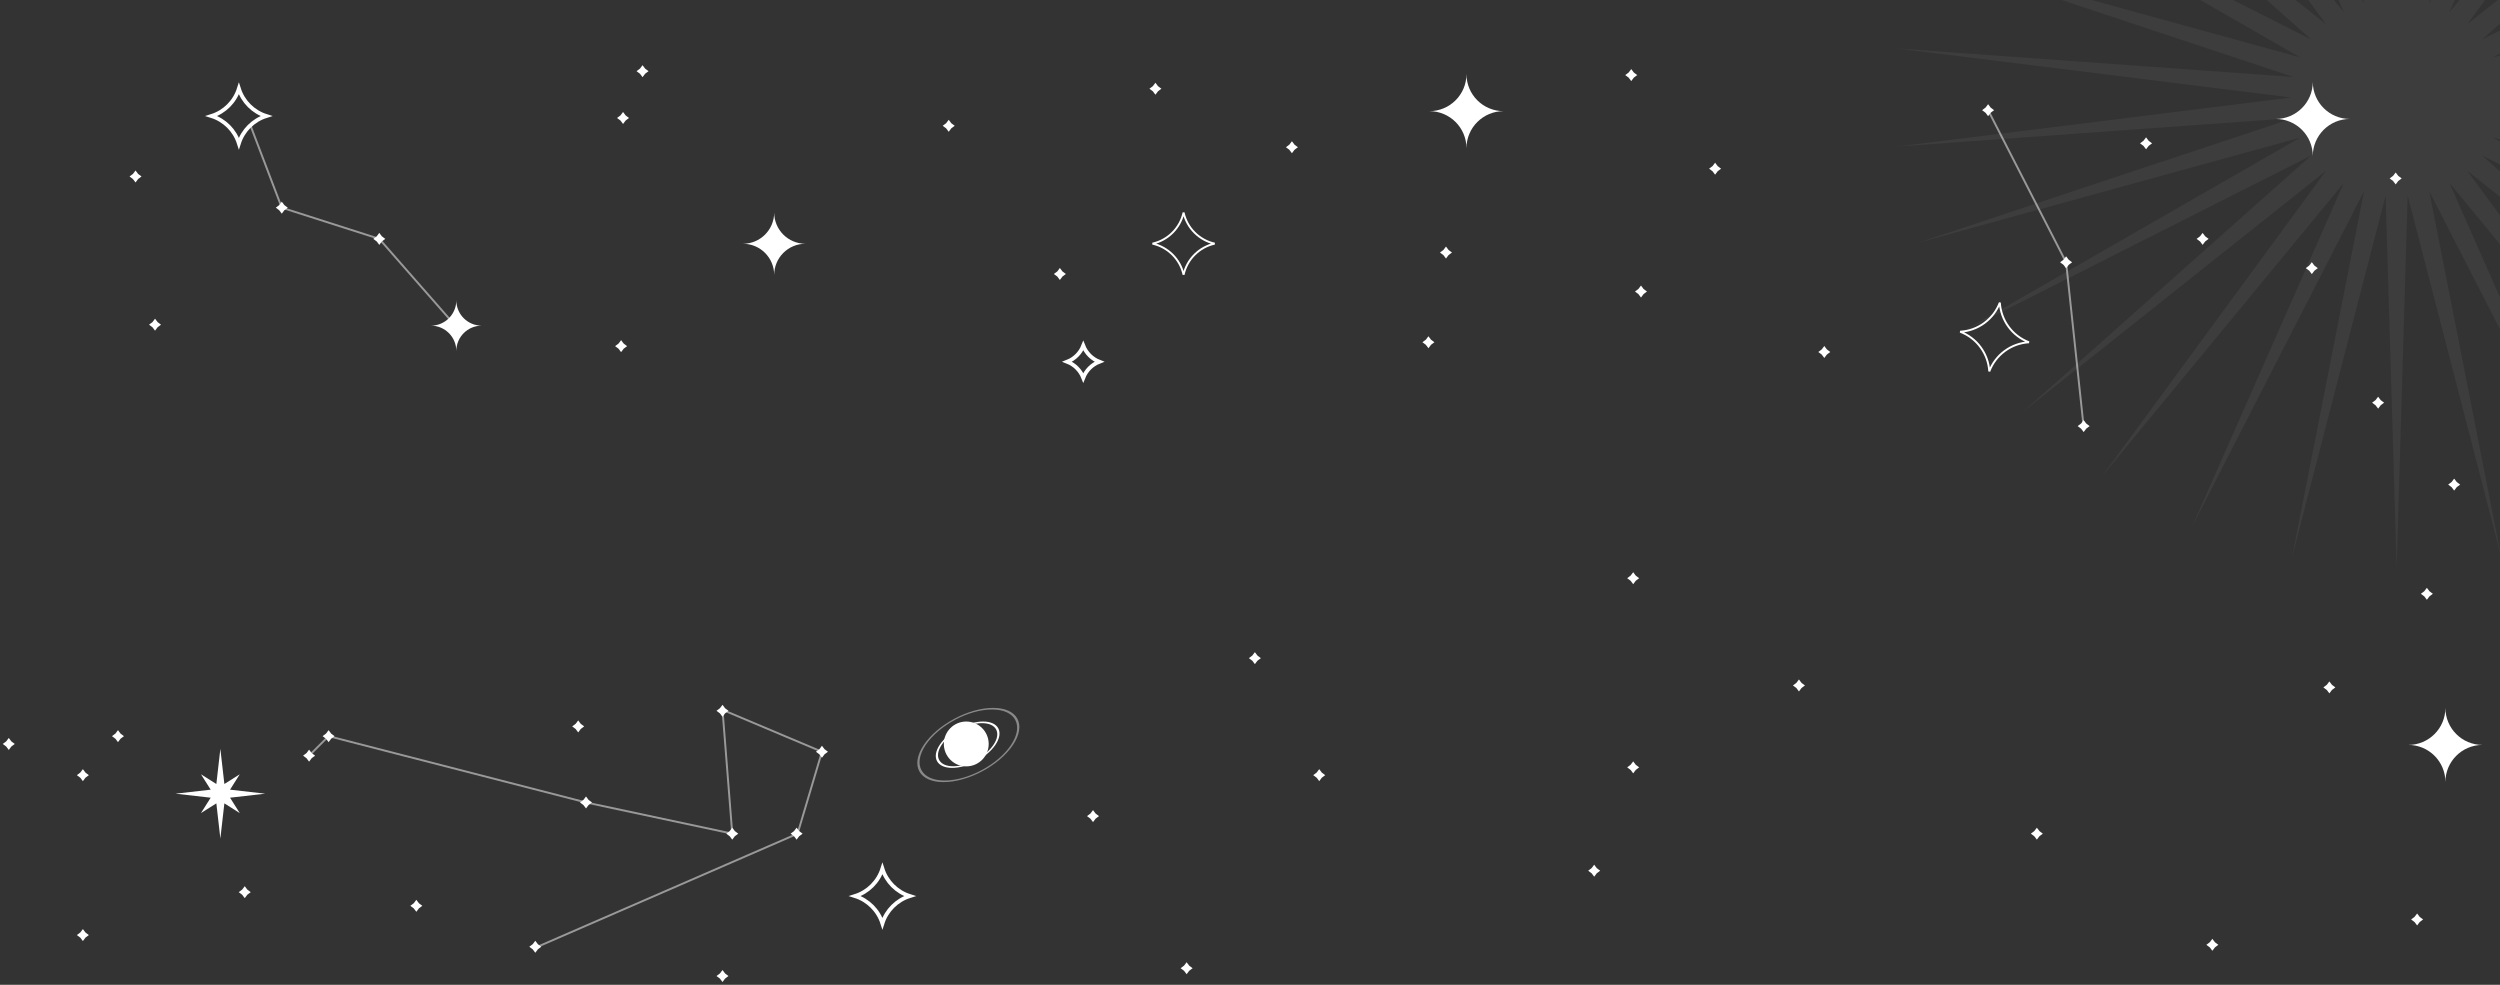 <svg width="1282" height="505" viewBox="0 0 1282 505" fill="none" xmlns="http://www.w3.org/2000/svg">
<rect x="0" y="0" width="1282" height="505" fill="#333333" stroke="none"/>
<path d="M1229 -191L1234.66 -0.333L1282.64 -185.734L1245.74 1.867L1333.94 -170.164L1256.09 6.17L1380.65 -144.973L1265.25 12.389L1420.73 -111.26L1272.83 20.252L1452.43 -70.5L1278.5 29.415L1474.37 -24.473L1282 39.478L1485.59 24.809L1283.18 50L1485.59 75.191L1282 60.522L1474.37 124.473L1278.5 70.585L1452.43 170.5L1272.83 79.748L1420.73 211.26L1265.25 87.611L1380.65 244.973L1256.09 93.829L1333.94 270.164L1245.74 98.133L1282.64 285.734L1234.66 100.333L1229 291L1223.34 100.333L1175.36 285.734L1212.26 98.133L1124.06 270.164L1201.91 93.829L1077.35 244.973L1192.75 87.611L1037.27 211.26L1185.17 79.748L1005.57 170.5L1179.5 70.585L983.627 124.473L1176 60.522L972.413 75.191L1174.82 50L972.413 24.809L1176 39.478L983.627 -24.473L1179.5 29.415L1005.57 -70.5L1185.17 20.252L1037.27 -111.26L1192.75 12.389L1077.35 -144.973L1201.91 6.17L1124.06 -170.164L1212.26 1.867L1175.36 -185.734L1223.34 -0.333L1229 -191Z" fill="white" fill-opacity="0.05"/>
<path d="M752 37L752.001 37.999C752.008 48.49 760.51 56.992 771 57C760.51 57.008 752.008 65.51 752.001 76.001L752 77L751.999 76.001C751.992 65.51 743.49 57.008 733 57C743.49 56.992 751.992 48.49 751.999 37.999L752 37Z" fill="white"/>
<path d="M1254 362L1254 362.999C1254.01 373.49 1262.51 381.992 1273 382C1262.51 382.008 1254.01 390.51 1254 401.001L1254 402L1254 401.001C1253.99 390.51 1245.49 382.008 1235 382C1245.49 381.992 1253.99 373.49 1254 362.999L1254 362Z" fill="white"/>
<path d="M1186 41L1186 41.999C1186.01 52.49 1194.51 60.992 1205 61C1194.51 61.008 1186.01 69.51 1186 80.001L1186 81L1186 80.001C1185.99 69.51 1177.49 61.008 1167 61C1177.49 60.992 1185.99 52.49 1186 41.999L1186 41Z" fill="white"/>
<path d="M124.161 457.5C124.681 457.134 125.134 456.681 125.5 456.161C125.866 456.681 126.319 457.134 126.839 457.5C126.319 457.866 125.866 458.319 125.5 458.839C125.134 458.319 124.681 457.866 124.161 457.5Z" stroke="white" stroke-width="2"/>
<path d="M299.161 411.5C299.681 411.134 300.134 410.681 300.5 410.161C300.866 410.681 301.319 411.134 301.839 411.5C301.319 411.866 300.866 412.319 300.5 412.839C300.134 412.319 299.681 411.866 299.161 411.5Z" stroke="white" stroke-width="2"/>
<path d="M369.161 364.5C369.681 364.134 370.134 363.681 370.5 363.161C370.866 363.681 371.319 364.134 371.839 364.5C371.319 364.866 370.866 365.319 370.5 365.839C370.134 365.319 369.681 364.866 369.161 364.5Z" stroke="white" stroke-width="2"/>
<path d="M68.161 90.5C68.681 90.134 69.134 89.681 69.5 89.161C69.866 89.681 70.319 90.134 70.839 90.5C70.319 90.866 69.866 91.319 69.5 91.839C69.134 91.319 68.681 90.866 68.161 90.5Z" stroke="white" stroke-width="2"/>
<path d="M320.839 60.5C320.319 60.866 319.866 61.319 319.5 61.839C319.134 61.319 318.681 60.866 318.161 60.5C318.681 60.134 319.134 59.681 319.5 59.161C319.866 59.681 320.319 60.134 320.839 60.5Z" stroke="white" stroke-width="2"/>
<path d="M145.839 106.5C145.319 106.866 144.866 107.319 144.5 107.839C144.134 107.319 143.681 106.866 143.161 106.5C143.681 106.134 144.134 105.681 144.5 105.161C144.866 105.681 145.319 106.134 145.839 106.5Z" stroke="white" stroke-width="2"/>
<path d="M80.839 166.5C80.319 166.866 79.866 167.319 79.5 167.839C79.134 167.319 78.681 166.866 78.161 166.5C78.681 166.134 79.134 165.681 79.5 165.161C79.866 165.681 80.319 166.134 80.839 166.5Z" stroke="white" stroke-width="2"/>
<path d="M376.839 427.5C376.319 427.866 375.866 428.319 375.5 428.839C375.134 428.319 374.681 427.866 374.161 427.5C374.681 427.134 375.134 426.681 375.5 426.161C375.866 426.681 376.319 427.134 376.839 427.5Z" stroke="white" stroke-width="2"/>
<path d="M328.161 36.5C328.681 36.134 329.134 35.681 329.5 35.161C329.866 35.681 330.319 36.134 330.839 36.5C330.319 36.866 329.866 37.319 329.5 37.839C329.134 37.319 328.681 36.866 328.161 36.5Z" stroke="white" stroke-width="2"/>
<path d="M193.161 122.5C193.681 122.134 194.134 121.681 194.5 121.161C194.866 121.681 195.319 122.134 195.839 122.5C195.319 122.866 194.866 123.319 194.5 123.839C194.134 123.319 193.681 122.866 193.161 122.5Z" stroke="white" stroke-width="2"/>
<path d="M41.161 397.5C41.681 397.134 42.134 396.681 42.5 396.161C42.866 396.681 43.319 397.134 43.839 397.5C43.319 397.866 42.866 398.319 42.5 398.839C42.134 398.319 41.681 397.866 41.161 397.5Z" stroke="white" stroke-width="2"/>
<path d="M59.161 377.5C59.681 377.134 60.134 376.681 60.5 376.161C60.866 376.681 61.319 377.134 61.839 377.5C61.319 377.866 60.866 378.319 60.5 378.839C60.134 378.319 59.681 377.866 59.161 377.5Z" stroke="white" stroke-width="2"/>
<path d="M3.161 381.5C3.681 381.134 4.134 380.681 4.5 380.161C4.866 380.681 5.319 381.134 5.839 381.5C5.319 381.866 4.866 382.319 4.5 382.839C4.134 382.319 3.681 381.866 3.161 381.5Z" stroke="white" stroke-width="2"/>
<path d="M273.161 485.5C273.681 485.134 274.134 484.681 274.5 484.161C274.866 484.681 275.319 485.134 275.839 485.5C275.319 485.866 274.866 486.319 274.5 486.839C274.134 486.319 273.681 485.866 273.161 485.5Z" stroke="white" stroke-width="2"/>
<path d="M407.161 427.5C407.681 427.134 408.134 426.681 408.5 426.161C408.866 426.681 409.319 427.134 409.839 427.5C409.319 427.866 408.866 428.319 408.5 428.839C408.134 428.319 407.681 427.866 407.161 427.5Z" stroke="white" stroke-width="2"/>
<path d="M420.161 385.5C420.681 385.134 421.134 384.681 421.5 384.161C421.866 384.681 422.319 385.134 422.839 385.5C422.319 385.866 421.866 386.319 421.5 386.839C421.134 386.319 420.681 385.866 420.161 385.5Z" stroke="white" stroke-width="2"/>
<path d="M212.161 464.5C212.681 464.134 213.134 463.681 213.5 463.161C213.866 463.681 214.319 464.134 214.839 464.5C214.319 464.866 213.866 465.319 213.5 465.839C213.134 465.319 212.681 464.866 212.161 464.5Z" stroke="white" stroke-width="2"/>
<path d="M295.161 372.5C295.681 372.134 296.134 371.681 296.5 371.161C296.866 371.681 297.319 372.134 297.839 372.5C297.319 372.866 296.866 373.319 296.5 373.839C296.134 373.319 295.681 372.866 295.161 372.5Z" stroke="white" stroke-width="2"/>
<path d="M369.161 500.5C369.681 500.134 370.134 499.681 370.5 499.161C370.866 499.681 371.319 500.134 371.839 500.5C371.319 500.866 370.866 501.319 370.5 501.839C370.134 501.319 369.681 500.866 369.161 500.5Z" stroke="white" stroke-width="2"/>
<path d="M41.161 479.5C41.681 479.134 42.134 478.681 42.5 478.161C42.866 478.681 43.319 479.134 43.839 479.5C43.319 479.866 42.866 480.319 42.5 480.839C42.134 480.319 41.681 479.866 41.161 479.5Z" stroke="white" stroke-width="2"/>
<path d="M317.161 177.5C317.681 177.134 318.134 176.681 318.5 176.161C318.866 176.681 319.319 177.134 319.839 177.5C319.319 177.866 318.866 178.319 318.5 178.839C318.134 178.319 317.681 177.866 317.161 177.5Z" stroke="white" stroke-width="2"/>
<path d="M661.161 75.5C661.681 75.134 662.134 74.681 662.5 74.161C662.866 74.681 663.319 75.134 663.839 75.5C663.319 75.866 662.866 76.319 662.5 76.839C662.134 76.319 661.681 75.866 661.161 75.5Z" stroke="white" stroke-width="2"/>
<path d="M591.161 45.5C591.681 45.134 592.134 44.681 592.5 44.161C592.866 44.681 593.319 45.134 593.839 45.5C593.319 45.866 592.866 46.319 592.5 46.839C592.134 46.319 591.681 45.866 591.161 45.5Z" stroke="white" stroke-width="2"/>
<path d="M740.161 129.5C740.681 129.134 741.134 128.681 741.5 128.161C741.866 128.681 742.319 129.134 742.839 129.5C742.319 129.866 741.866 130.319 741.5 130.839C741.134 130.319 740.681 129.866 740.161 129.5Z" stroke="white" stroke-width="2"/>
<path d="M1058.16 134.5C1058.68 134.134 1059.13 133.681 1059.5 133.161C1059.87 133.681 1060.32 134.134 1060.84 134.5C1060.32 134.866 1059.87 135.319 1059.5 135.839C1059.13 135.319 1058.68 134.866 1058.16 134.5Z" stroke="white" stroke-width="2"/>
<path d="M1018.16 56.5C1018.68 56.134 1019.13 55.681 1019.5 55.161C1019.87 55.681 1020.32 56.134 1020.84 56.5C1020.32 56.866 1019.87 57.319 1019.5 57.839C1019.13 57.319 1018.68 56.866 1018.16 56.5Z" stroke="white" stroke-width="2"/>
<path d="M835.161 38.5C835.681 38.134 836.134 37.681 836.5 37.161C836.866 37.681 837.319 38.134 837.839 38.5C837.319 38.866 836.866 39.319 836.5 39.839C836.134 39.319 835.681 38.866 835.161 38.5Z" stroke="white" stroke-width="2"/>
<path d="M1184.16 137.5C1184.68 137.134 1185.13 136.681 1185.5 136.161C1185.87 136.681 1186.32 137.134 1186.84 137.5C1186.32 137.866 1185.87 138.319 1185.5 138.839C1185.13 138.319 1184.68 137.866 1184.16 137.5Z" stroke="white" stroke-width="2"/>
<path d="M1218.16 206.5C1218.68 206.134 1219.13 205.681 1219.5 205.161C1219.87 205.681 1220.32 206.134 1220.84 206.5C1220.32 206.866 1219.87 207.319 1219.5 207.839C1219.13 207.319 1218.68 206.866 1218.16 206.5Z" stroke="white" stroke-width="2"/>
<path d="M1099.16 73.5C1099.68 73.134 1100.13 72.681 1100.5 72.161C1100.87 72.681 1101.32 73.134 1101.84 73.5C1101.32 73.866 1100.87 74.319 1100.5 74.839C1100.13 74.319 1099.68 73.866 1099.16 73.5Z" stroke="white" stroke-width="2"/>
<path d="M1128.16 122.5C1128.68 122.134 1129.13 121.681 1129.5 121.161C1129.87 121.681 1130.32 122.134 1130.84 122.5C1130.32 122.866 1129.87 123.319 1129.5 123.839C1129.13 123.319 1128.68 122.866 1128.16 122.5Z" stroke="white" stroke-width="2"/>
<path d="M1227.16 91.5C1227.68 91.134 1228.13 90.681 1228.5 90.161C1228.87 90.681 1229.32 91.134 1229.84 91.5C1229.32 91.866 1228.87 92.319 1228.5 92.839C1228.13 92.319 1227.68 91.866 1227.16 91.5Z" stroke="white" stroke-width="2"/>
<path d="M1193.16 352.5C1193.68 352.134 1194.13 351.681 1194.5 351.161C1194.87 351.681 1195.32 352.134 1195.84 352.5C1195.32 352.866 1194.87 353.319 1194.5 353.839C1194.13 353.319 1193.68 352.866 1193.16 352.5Z" stroke="white" stroke-width="2"/>
<path d="M1243.16 304.5C1243.68 304.134 1244.13 303.681 1244.5 303.161C1244.87 303.681 1245.32 304.134 1245.84 304.5C1245.32 304.866 1244.87 305.319 1244.5 305.839C1244.13 305.319 1243.68 304.866 1243.16 304.5Z" stroke="white" stroke-width="2"/>
<path d="M1257.16 248.5C1257.68 248.134 1258.13 247.681 1258.5 247.161C1258.87 247.681 1259.32 248.134 1259.84 248.5C1259.32 248.866 1258.87 249.319 1258.5 249.839C1258.13 249.319 1257.68 248.866 1257.16 248.5Z" stroke="white" stroke-width="2"/>
<path d="M1238.16 471.5C1238.68 471.134 1239.13 470.681 1239.5 470.161C1239.87 470.681 1240.32 471.134 1240.84 471.5C1240.32 471.866 1239.87 472.319 1239.5 472.839C1239.13 472.319 1238.68 471.866 1238.16 471.5Z" stroke="white" stroke-width="2"/>
<path d="M485.161 64.5C485.681 64.134 486.134 63.681 486.5 63.161C486.866 63.681 487.319 64.134 487.839 64.5C487.319 64.866 486.866 65.319 486.5 65.839C486.134 65.319 485.681 64.866 485.161 64.5Z" stroke="white" stroke-width="2"/>
<path d="M836.161 393.5C836.681 393.134 837.134 392.681 837.5 392.161C837.866 392.681 838.319 393.134 838.839 393.5C838.319 393.866 837.866 394.319 837.5 394.839C837.134 394.319 836.681 393.866 836.161 393.5Z" stroke="white" stroke-width="2"/>
<path d="M607.161 496.5C607.681 496.134 608.134 495.681 608.5 495.161C608.866 495.681 609.319 496.134 609.839 496.5C609.319 496.866 608.866 497.319 608.5 497.839C608.134 497.319 607.681 496.866 607.161 496.5Z" stroke="white" stroke-width="2"/>
<path d="M816.161 446.5C816.681 446.134 817.134 445.681 817.5 445.161C817.866 445.681 818.319 446.134 818.839 446.5C818.319 446.866 817.866 447.319 817.5 447.839C817.134 447.319 816.681 446.866 816.161 446.5Z" stroke="white" stroke-width="2"/>
<path d="M1133.16 484.5C1133.68 484.134 1134.13 483.681 1134.5 483.161C1134.87 483.681 1135.32 484.134 1135.84 484.5C1135.32 484.866 1134.87 485.319 1134.5 485.839C1134.13 485.319 1133.68 484.866 1133.16 484.5Z" stroke="white" stroke-width="2"/>
<path d="M157.161 387.5C157.681 387.134 158.134 386.681 158.5 386.161C158.866 386.681 159.319 387.134 159.839 387.5C159.319 387.866 158.866 388.319 158.5 388.839C158.134 388.319 157.681 387.866 157.161 387.5Z" stroke="white" stroke-width="2"/>
<path d="M167.161 377.5C167.681 377.134 168.134 376.681 168.5 376.161C168.866 376.681 169.319 377.134 169.839 377.5C169.319 377.866 168.866 378.319 168.5 378.839C168.134 378.319 167.681 377.866 167.161 377.5Z" stroke="white" stroke-width="2"/>
<path d="M466.522 459.5C459.865 461.605 454.608 466.86 452.5 473.516C450.392 466.86 445.135 461.605 438.478 459.5C445.135 457.395 450.392 452.14 452.5 445.484C454.608 452.14 459.865 457.395 466.522 459.5Z" stroke="white" stroke-width="2"/>
<path d="M397 109C397.008 117.834 404.169 124.993 413.003 124.998L417 125L413.003 125.002C404.169 125.007 397.008 132.166 397 141C396.992 132.166 389.831 125.007 380.997 125.002L377 125L380.997 124.998C389.831 124.993 396.992 117.834 397 109Z" fill="white"/>
<path d="M234 154C234.006 161.178 239.824 166.994 247.002 166.998L250 167L247.002 167.002C239.824 167.006 234.006 172.822 234 180C233.994 172.822 228.176 167.006 220.998 167.002L218 167L220.998 166.998C228.176 166.994 233.994 161.178 234 154Z" fill="white"/>
<path d="M136.522 59.5C129.865 61.605 124.608 66.86 122.5 73.516C120.392 66.86 115.135 61.605 108.478 59.5C115.135 57.395 120.392 52.14 122.5 45.484C124.608 52.14 129.865 57.395 136.522 59.5Z" stroke="white" stroke-width="2"/>
<path d="M1020.1 190.449C1019.59 181.337 1013.71 173.321 1005.17 170.103C1014.28 169.593 1022.3 163.711 1025.52 155.172C1026.03 164.283 1031.91 172.299 1040.45 175.518C1031.34 176.027 1023.32 181.91 1020.1 190.449Z" stroke="white"/>
<path d="M591.001 124.938C598.933 123.176 605.176 116.933 606.938 109.001C608.7 116.933 614.944 123.176 622.875 124.938C614.944 126.7 608.7 132.944 606.938 140.875C605.176 132.944 598.933 126.7 591.001 124.938Z" stroke="white"/>
<path d="M547.294 185.5C551.042 184.028 554.028 181.042 555.5 177.294C556.972 181.042 559.958 184.028 563.706 185.5C559.958 186.972 556.972 189.958 555.5 193.706C554.028 189.958 551.042 186.972 547.294 185.5Z" stroke="white" stroke-width="2"/>
<path d="M840.161 149.5C840.681 149.134 841.134 148.681 841.5 148.161C841.866 148.681 842.319 149.134 842.839 149.5C842.319 149.866 841.866 150.319 841.5 150.839C841.134 150.319 840.681 149.866 840.161 149.5Z" stroke="white" stroke-width="2"/>
<path d="M878.161 86.5C878.681 86.134 879.134 85.681 879.5 85.161C879.866 85.681 880.32 86.134 880.839 86.5C880.32 86.866 879.866 87.319 879.5 87.839C879.134 87.319 878.681 86.866 878.161 86.5Z" stroke="white" stroke-width="2"/>
<path d="M934.161 180.5C934.681 180.134 935.134 179.681 935.5 179.161C935.866 179.681 936.32 180.134 936.839 180.5C936.32 180.866 935.866 181.319 935.5 181.839C935.134 181.319 934.681 180.866 934.161 180.5Z" stroke="white" stroke-width="2"/>
<path d="M1067.16 218.5C1067.68 218.134 1068.13 217.681 1068.5 217.161C1068.87 217.681 1069.32 218.134 1069.84 218.5C1069.32 218.866 1068.87 219.319 1068.5 219.839C1068.13 219.319 1067.68 218.866 1067.16 218.5Z" stroke="white" stroke-width="2"/>
<path d="M1043.16 427.5C1043.68 427.134 1044.13 426.681 1044.5 426.161C1044.87 426.681 1045.32 427.134 1045.84 427.5C1045.32 427.866 1044.87 428.319 1044.5 428.839C1044.13 428.319 1043.68 427.866 1043.16 427.5Z" stroke="white" stroke-width="2"/>
<path d="M921.161 351.5C921.681 351.134 922.134 350.681 922.5 350.161C922.866 350.681 923.319 351.134 923.839 351.5C923.319 351.866 922.866 352.319 922.5 352.839C922.134 352.319 921.681 351.866 921.161 351.5Z" stroke="white" stroke-width="2"/>
<path d="M542.161 140.5C542.681 140.134 543.134 139.681 543.5 139.161C543.866 139.681 544.319 140.134 544.839 140.5C544.319 140.866 543.866 141.319 543.5 141.839C543.134 141.319 542.681 140.866 542.161 140.5Z" stroke="white" stroke-width="2"/>
<path d="M675.161 397.5C675.681 397.134 676.134 396.681 676.5 396.161C676.866 396.681 677.319 397.134 677.839 397.5C677.319 397.866 676.866 398.319 676.5 398.839C676.134 398.319 675.681 397.866 675.161 397.5Z" stroke="white" stroke-width="2"/>
<path d="M642.161 337.5C642.681 337.134 643.134 336.681 643.5 336.161C643.866 336.681 644.319 337.134 644.839 337.5C644.319 337.866 643.866 338.319 643.5 338.839C643.134 338.319 642.681 337.866 642.161 337.5Z" stroke="white" stroke-width="2"/>
<path d="M731.161 175.5C731.681 175.134 732.134 174.681 732.5 174.161C732.866 174.681 733.319 175.134 733.839 175.5C733.319 175.866 732.866 176.319 732.5 176.839C732.134 176.319 731.681 175.866 731.161 175.5Z" stroke="white" stroke-width="2"/>
<path d="M836.161 296.5C836.681 296.134 837.134 295.681 837.5 295.161C837.866 295.681 838.319 296.134 838.839 296.5C838.319 296.866 837.866 297.319 837.5 297.839C837.134 297.319 836.681 296.866 836.161 296.5Z" stroke="white" stroke-width="2"/>
<path d="M559.161 418.5C559.681 418.134 560.134 417.681 560.5 417.161C560.866 417.681 561.319 418.134 561.839 418.5C561.319 418.866 560.866 419.319 560.5 419.839C560.134 419.319 559.681 418.866 559.161 418.5Z" stroke="white" stroke-width="2"/>
<path d="M158.5 387.5L168.5 377.5L300.5 411.5L375.5 427.5L370.5 364L421.5 385.5L409 427.5L274.5 486" stroke="white" stroke-opacity="0.5"/>
<path d="M128.5 64.5L144.5 106.5L194.5 122.5L233.5 167M1068.5 219L1059.5 134.5L1019.5 56.5" stroke="white" stroke-opacity="0.5"/>
<circle cx="14.288" cy="14.288" r="13.788" transform="matrix(1 0 -0.555 0.832 489.851 370)" stroke="white"/>
<circle cx="22.88" cy="22.88" r="22.38" transform="matrix(1 0 -0.555 0.832 486.383 363)" stroke="white" stroke-opacity="0.42"/>
<circle cx="495.5" cy="381.5" r="11.5" fill="white"/>
<path d="M113 384L115.056 402.036L122.948 397.052L117.964 404.944L136 407L117.964 409.056L122.948 416.948L115.056 411.964L113 430L110.944 411.964L103.052 416.948L108.036 409.056L90 407L108.036 404.944L103.052 397.052L110.944 402.036L113 384Z" fill="white"/>
</svg>
